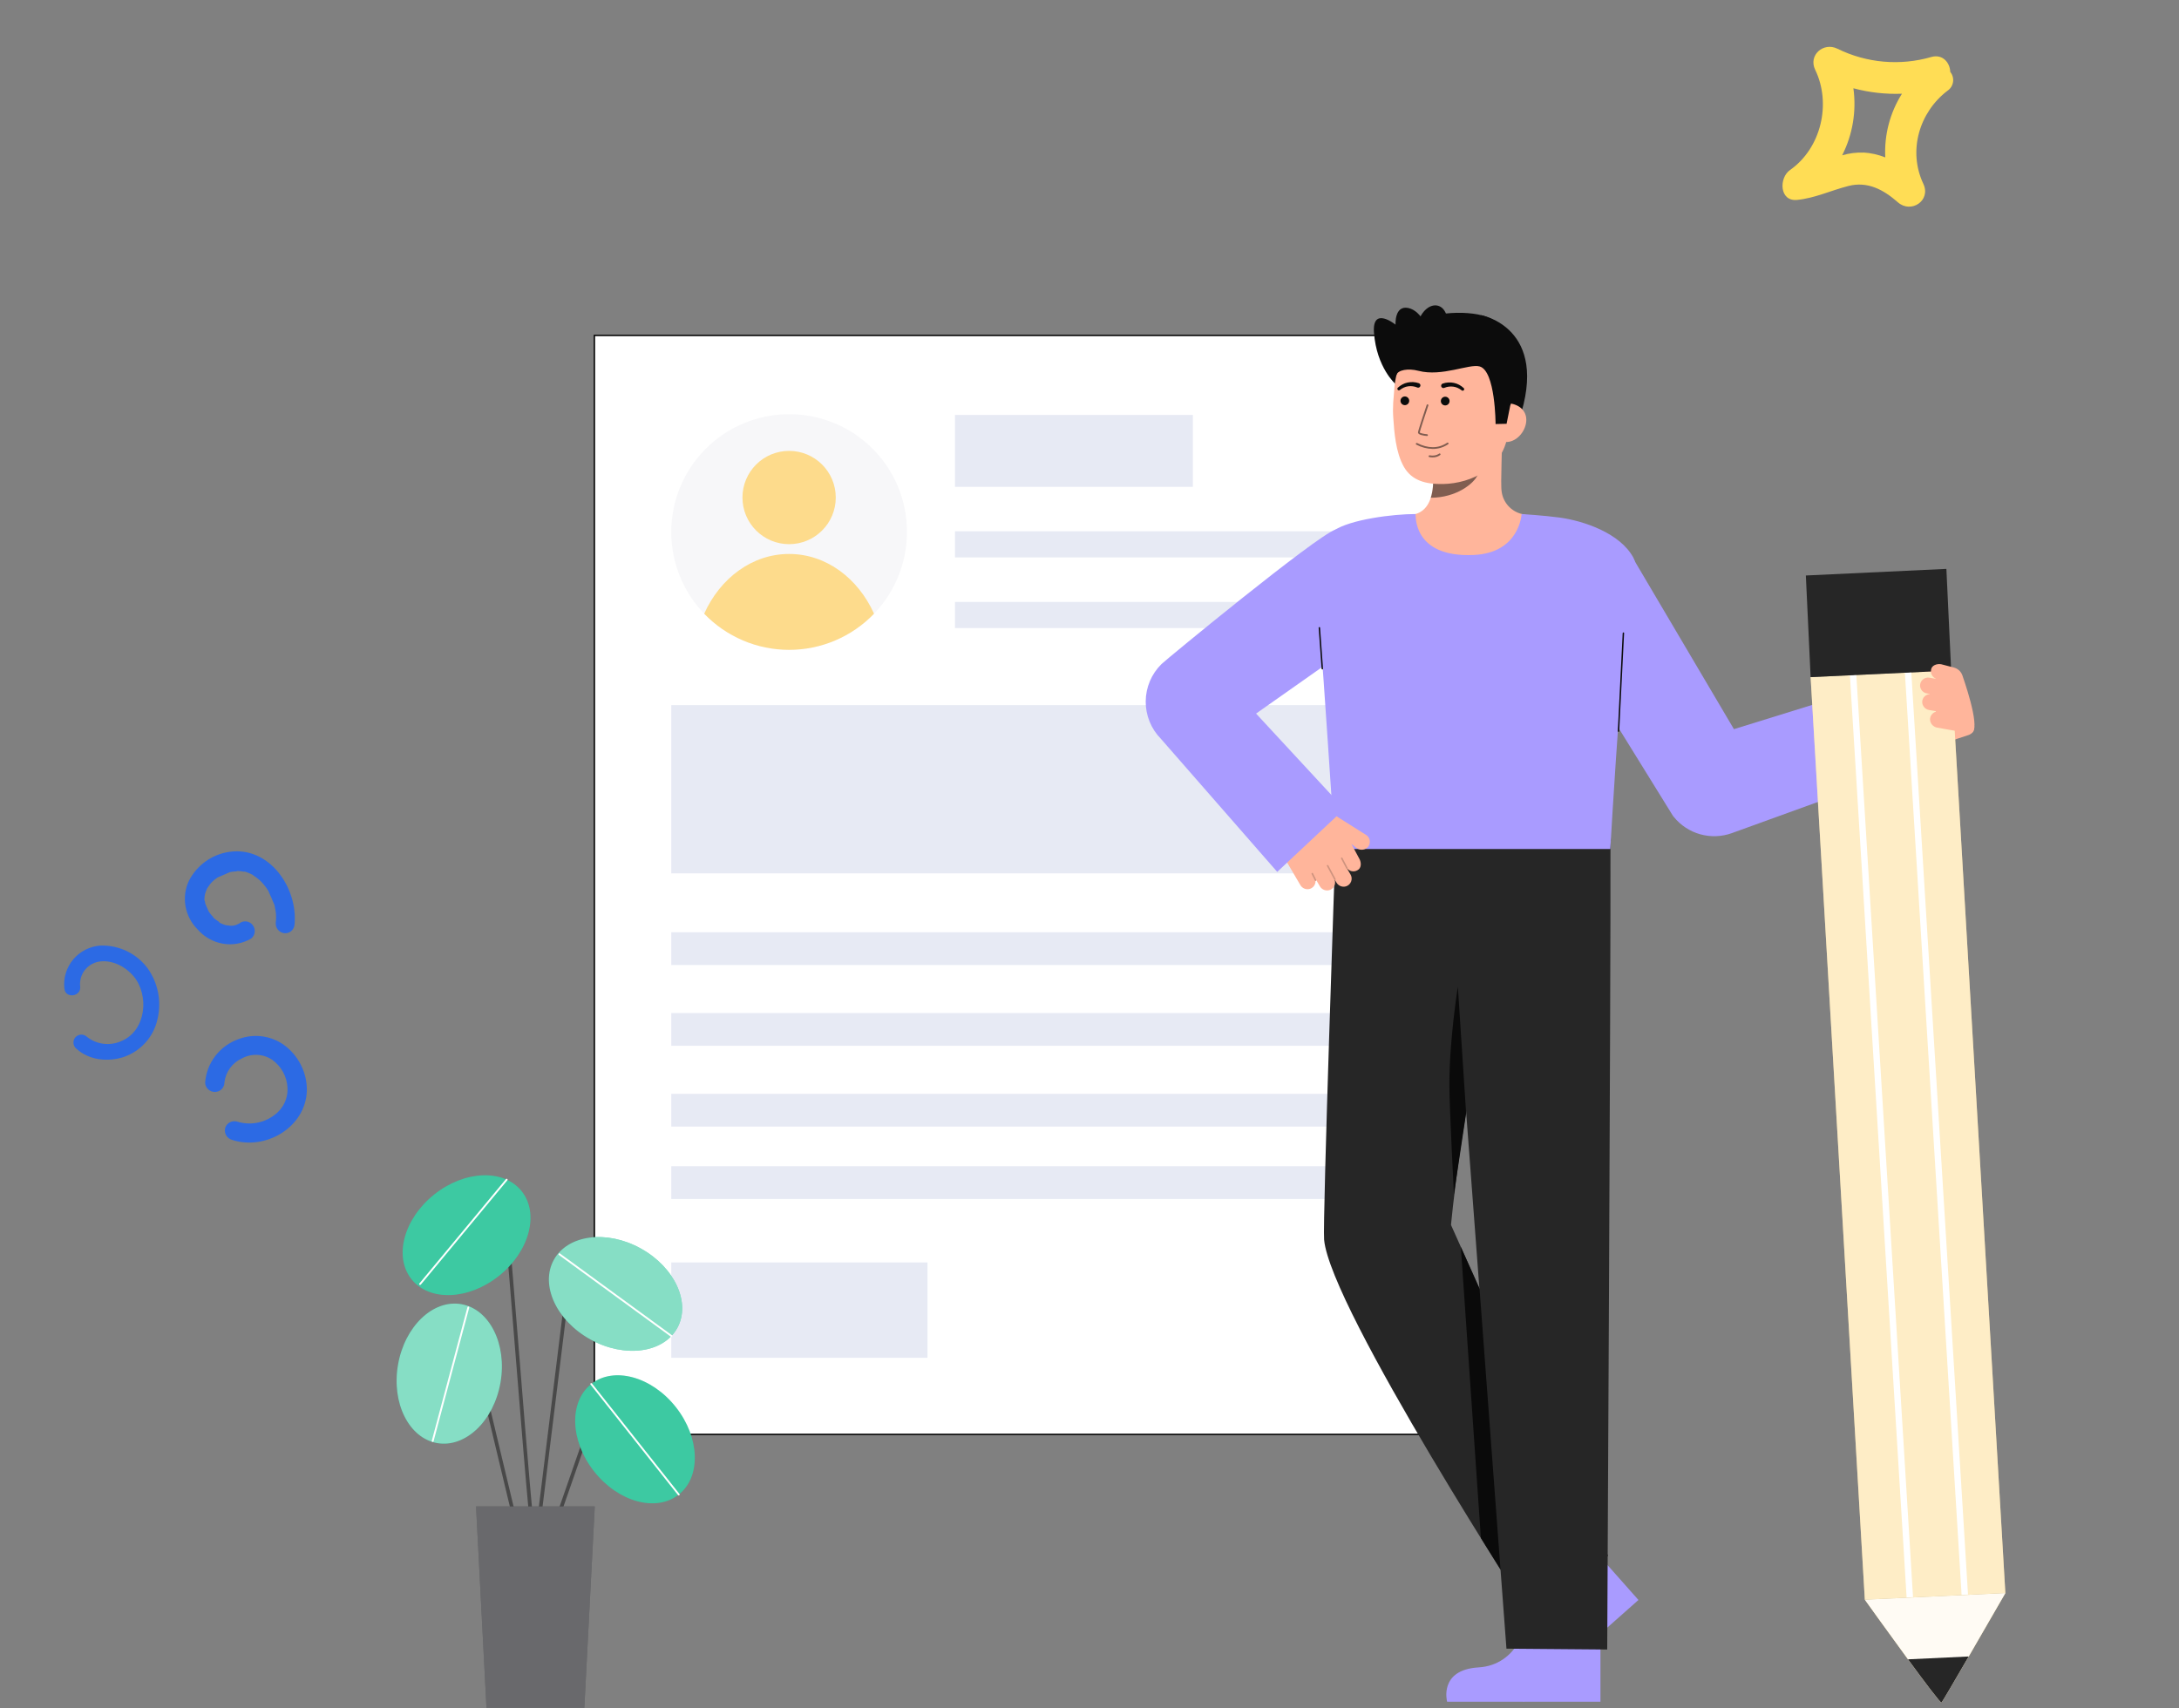 <svg width="338" height="265" viewBox="0 0 338 265" fill="none" xmlns="http://www.w3.org/2000/svg">
<rect x="0" y="0" width="338" height="265" fill="#808080" stroke="none"/>
<g clip-path="url(#clip0_308_854)">
<path d="M92.201 222.542V52.04H223.586V222.542H92.201Z" fill="white" stroke="black" stroke-width="0.214"/>
<path d="M211.659 109.395H104.126V135.5H211.659V109.395Z" fill="#E7EAF4"/>
<path d="M211.659 144.638H104.126V149.72H211.659V144.638Z" fill="#E7EAF4"/>
<path d="M211.659 157.171H104.126V162.253H211.659V157.171Z" fill="#E7EAF4"/>
<path d="M211.659 169.704H104.126V174.786H211.659V169.704Z" fill="#E7EAF4"/>
<path d="M211.659 180.939H104.126V186.021H211.659V180.939Z" fill="#E7EAF4"/>
<path d="M140.683 82.543C140.683 86.158 139.611 89.692 137.603 92.698C135.595 95.704 132.74 98.046 129.4 99.43C126.06 100.814 122.385 101.176 118.839 100.47C115.293 99.765 112.036 98.024 109.48 95.468C106.923 92.912 105.183 89.655 104.477 86.109C103.772 82.563 104.134 78.888 105.517 75.548C106.901 72.208 109.244 69.353 112.25 67.345C115.255 65.336 118.789 64.264 122.405 64.264C124.807 64.257 127.187 64.725 129.408 65.641C131.629 66.557 133.647 67.903 135.346 69.602C137.044 71.3 138.39 73.318 139.307 75.539C140.223 77.76 140.691 80.14 140.683 82.543Z" fill="#F7F7F9"/>
<path d="M122.404 84.426C126.401 84.426 129.641 81.186 129.641 77.19C129.641 73.193 126.401 69.954 122.404 69.954C118.408 69.954 115.168 73.193 115.168 77.19C115.168 81.186 118.408 84.426 122.404 84.426Z" fill="#FDDB8C"/>
<path d="M135.576 95.217C133.87 96.989 131.825 98.399 129.561 99.362C127.298 100.325 124.864 100.821 122.404 100.821C119.945 100.821 117.51 100.325 115.247 99.362C112.984 98.399 110.938 96.989 109.232 95.217C111.697 89.709 116.672 85.945 122.404 85.945C128.135 85.945 133.111 89.709 135.576 95.217Z" fill="#FDDB8C"/>
<path d="M185.034 64.378H148.132V75.53H185.034V64.378Z" fill="#E7EAF4"/>
<path d="M211.66 82.427H148.132V86.485H211.66V82.427Z" fill="#E7EAF4"/>
<path d="M211.66 93.383H148.132V97.44H211.66V93.383Z" fill="#E7EAF4"/>
<path d="M143.867 195.864H104.126V210.656H143.867V195.864Z" fill="#E7EAF4"/>
<path d="M83.051 240.724C83.014 240.724 82.977 240.717 82.942 240.703C82.908 240.688 82.876 240.667 82.85 240.641C82.45 240.241 81.798 232.899 80.041 211.038C79.322 202.093 78.642 193.644 78.147 188.51C78.112 188.143 77.969 188.101 77.923 188.087C77.244 187.882 75.181 189.509 74.03 190.933C74.006 190.962 73.977 190.986 73.944 191.004C73.912 191.022 73.876 191.033 73.838 191.037C73.801 191.041 73.764 191.038 73.728 191.027C73.692 191.017 73.659 190.999 73.63 190.976C73.601 190.952 73.577 190.923 73.559 190.89C73.541 190.858 73.53 190.822 73.526 190.785C73.522 190.747 73.525 190.71 73.536 190.674C73.547 190.638 73.564 190.605 73.588 190.576C74.349 189.634 76.832 187.165 78.086 187.542C78.339 187.619 78.653 187.838 78.711 188.455C79.207 193.594 79.886 202.046 80.606 210.993C81.673 224.277 82.883 239.327 83.28 240.274C83.311 240.317 83.329 240.367 83.333 240.419C83.337 240.471 83.326 240.523 83.302 240.569C83.279 240.615 83.243 240.654 83.198 240.682C83.154 240.709 83.103 240.724 83.051 240.724Z" fill="#494949"/>
<path d="M77.418 197.931C82.131 194.153 83.693 188.272 80.907 184.797C78.121 181.321 72.041 181.566 67.328 185.344C62.615 189.122 61.053 195.002 63.839 198.478C66.625 201.954 72.704 201.709 77.418 197.931Z" fill="#0CBC8B"/>
<path opacity="0.2" d="M77.418 197.931C82.131 194.153 83.693 188.272 80.907 184.797C78.121 181.321 72.041 181.566 67.328 185.344C62.615 189.122 61.053 195.002 63.839 198.478C66.625 201.954 72.704 201.709 77.418 197.931Z" fill="white"/>
<path d="M65.16 199.361C65.127 199.362 65.095 199.35 65.069 199.329C65.041 199.305 65.023 199.27 65.019 199.233C65.016 199.196 65.027 199.159 65.051 199.13L78.483 182.932C78.495 182.917 78.509 182.906 78.526 182.897C78.542 182.888 78.561 182.883 78.579 182.881C78.598 182.879 78.616 182.881 78.634 182.887C78.652 182.892 78.669 182.901 78.683 182.913C78.697 182.925 78.709 182.94 78.718 182.956C78.727 182.973 78.732 182.991 78.734 183.009C78.736 183.028 78.734 183.047 78.728 183.064C78.722 183.082 78.713 183.099 78.702 183.113L65.271 199.31C65.257 199.326 65.24 199.339 65.221 199.348C65.202 199.357 65.181 199.362 65.16 199.361Z" fill="white"/>
<path d="M85.98 237.25C85.935 237.25 85.89 237.239 85.85 237.219C85.81 237.198 85.775 237.168 85.749 237.131C85.722 237.094 85.706 237.051 85.699 237.006C85.693 236.961 85.697 236.916 85.712 236.873L90.758 222.362C90.906 221.936 91.159 221.554 91.494 221.251C91.829 220.948 92.234 220.733 92.673 220.627C93.111 220.521 93.57 220.527 94.006 220.644C94.442 220.762 94.841 220.986 95.168 221.298L97.836 223.846C97.89 223.898 97.922 223.97 97.924 224.045C97.925 224.12 97.897 224.193 97.845 224.248C97.793 224.302 97.721 224.334 97.646 224.336C97.571 224.337 97.498 224.309 97.443 224.257L94.776 221.709C94.518 221.463 94.203 221.285 93.858 221.193C93.514 221.1 93.152 221.096 92.806 221.179C92.459 221.263 92.139 221.432 91.875 221.671C91.611 221.911 91.411 222.212 91.294 222.549L86.249 237.06C86.229 237.116 86.193 237.164 86.145 237.198C86.097 237.232 86.039 237.25 85.98 237.25Z" fill="#494949"/>
<path d="M105.287 231.879C108.78 229.114 108.573 223.033 104.824 218.297C101.075 213.561 95.204 211.963 91.711 214.727C88.218 217.492 88.426 223.573 92.175 228.309C95.924 233.046 101.795 234.644 105.287 231.879Z" fill="#0CBC8B"/>
<path d="M80.759 239.798C80.695 239.798 80.633 239.776 80.583 239.736C80.533 239.697 80.498 239.642 80.483 239.579L72.016 204.176C71.958 203.935 71.834 203.714 71.659 203.538C71.484 203.363 71.264 203.239 71.023 203.18C70.782 203.121 70.529 203.13 70.293 203.206C70.056 203.281 69.846 203.42 69.683 203.608L67.073 206.624C67.049 206.653 67.019 206.677 66.985 206.694C66.952 206.711 66.915 206.721 66.878 206.724C66.841 206.727 66.803 206.722 66.767 206.71C66.732 206.699 66.699 206.68 66.67 206.655C66.642 206.631 66.619 206.601 66.602 206.567C66.585 206.534 66.575 206.497 66.573 206.46C66.57 206.422 66.575 206.385 66.587 206.349C66.6 206.314 66.618 206.281 66.643 206.253L69.253 203.236C69.484 202.97 69.784 202.772 70.12 202.665C70.456 202.557 70.815 202.545 71.158 202.628C71.501 202.712 71.814 202.889 72.062 203.139C72.311 203.389 72.486 203.702 72.568 204.045L81.034 239.447C81.052 239.521 81.04 239.598 81 239.662C80.961 239.726 80.898 239.772 80.824 239.79C80.803 239.795 80.781 239.798 80.759 239.798Z" fill="#494949"/>
<path d="M77.635 214.489C78.664 208.537 75.94 203.096 71.55 202.337C67.161 201.578 62.768 205.788 61.739 211.74C60.709 217.692 63.434 223.133 67.823 223.892C72.213 224.651 76.606 220.441 77.635 214.489Z" fill="#0CBC8B"/>
<path d="M83.051 240.724C83.039 240.724 83.028 240.723 83.016 240.722C82.979 240.718 82.943 240.706 82.911 240.687C82.878 240.669 82.85 240.644 82.827 240.615C82.804 240.586 82.787 240.552 82.777 240.516C82.767 240.48 82.764 240.442 82.769 240.405L88.176 196.505C88.235 196.026 88.431 195.575 88.74 195.206C89.049 194.836 89.458 194.564 89.918 194.421C90.379 194.278 90.87 194.272 91.334 194.402C91.798 194.532 92.215 194.793 92.534 195.155L98.713 202.154C98.738 202.182 98.757 202.215 98.769 202.25C98.781 202.285 98.786 202.322 98.784 202.36C98.782 202.397 98.772 202.433 98.756 202.467C98.739 202.5 98.716 202.53 98.689 202.555C98.661 202.58 98.628 202.599 98.593 202.611C98.557 202.623 98.52 202.628 98.483 202.626C98.446 202.623 98.409 202.614 98.376 202.597C98.342 202.581 98.312 202.558 98.287 202.53L92.108 195.531C91.861 195.251 91.539 195.049 91.181 194.949C90.822 194.848 90.442 194.853 90.086 194.964C89.731 195.074 89.414 195.284 89.175 195.57C88.936 195.856 88.785 196.204 88.74 196.574L83.333 240.473C83.325 240.542 83.291 240.606 83.24 240.652C83.188 240.698 83.121 240.724 83.051 240.724Z" fill="#494949"/>
<path d="M105.052 206.044C107.209 202.146 104.672 196.615 99.386 193.692C94.1 190.768 88.067 191.558 85.911 195.456C83.755 199.354 86.292 204.884 91.578 207.808C96.863 210.732 102.896 209.942 105.052 206.044Z" fill="#0CBC8B"/>
<path opacity="0.2" d="M105.287 231.879C108.78 229.114 108.573 223.033 104.824 218.297C101.075 213.561 95.204 211.963 91.711 214.727C88.218 217.492 88.426 223.573 92.175 228.309C95.924 233.046 101.795 234.644 105.287 231.879Z" fill="white"/>
<path opacity="0.5" d="M77.635 214.489C78.664 208.537 75.94 203.096 71.55 202.337C67.161 201.578 62.768 205.788 61.739 211.74C60.709 217.692 63.434 223.133 67.823 223.892C72.213 224.651 76.606 220.441 77.635 214.489Z" fill="white"/>
<path opacity="0.5" d="M105.052 206.044C107.209 202.146 104.672 196.615 99.386 193.692C94.1 190.768 88.067 191.558 85.911 195.456C83.755 199.354 86.292 204.884 91.578 207.808C96.863 210.732 102.896 209.942 105.052 206.044Z" fill="white"/>
<path d="M89.966 277.971H76.135L73.843 233.718H92.258L89.966 277.971Z" fill="#292A2E"/>
<path opacity="0.3" d="M89.966 277.971H76.135L73.843 233.718H92.258L89.966 277.971Z" fill="white"/>
<path d="M105.289 232.02C105.268 232.02 105.247 232.016 105.227 232.006C105.208 231.997 105.191 231.983 105.178 231.966L91.601 214.815C91.589 214.8 91.581 214.783 91.576 214.765C91.571 214.748 91.569 214.729 91.571 214.71C91.573 214.692 91.579 214.674 91.588 214.657C91.597 214.641 91.609 214.627 91.624 214.615C91.639 214.604 91.656 214.595 91.674 214.59C91.691 214.585 91.71 214.583 91.729 214.586C91.747 214.588 91.765 214.593 91.781 214.603C91.798 214.612 91.812 214.624 91.824 214.638L105.4 231.79C105.417 231.811 105.427 231.836 105.43 231.863C105.433 231.889 105.429 231.916 105.417 231.94C105.406 231.964 105.387 231.985 105.365 231.999C105.342 232.013 105.316 232.02 105.289 232.02Z" fill="white"/>
<path d="M104.15 207.418C104.119 207.418 104.089 207.408 104.065 207.39L86.693 194.705C86.678 194.694 86.665 194.68 86.656 194.664C86.646 194.648 86.639 194.631 86.636 194.612C86.634 194.594 86.634 194.575 86.639 194.557C86.643 194.539 86.651 194.522 86.662 194.507C86.673 194.492 86.687 194.479 86.703 194.469C86.719 194.459 86.737 194.453 86.755 194.45C86.773 194.447 86.792 194.448 86.81 194.452C86.829 194.457 86.846 194.465 86.861 194.476L104.234 207.162C104.258 207.179 104.275 207.204 104.284 207.232C104.293 207.261 104.293 207.291 104.284 207.319C104.274 207.348 104.256 207.372 104.233 207.39C104.209 207.407 104.18 207.417 104.15 207.417V207.418Z" fill="white"/>
<path d="M67.117 223.707C67.104 223.707 67.092 223.705 67.08 223.702C67.044 223.693 67.013 223.669 66.994 223.636C66.975 223.604 66.97 223.565 66.979 223.528L72.51 202.807C72.52 202.772 72.544 202.742 72.576 202.724C72.609 202.706 72.647 202.701 72.683 202.71C72.718 202.72 72.749 202.743 72.768 202.775C72.787 202.806 72.793 202.844 72.784 202.88L67.255 223.602C67.247 223.632 67.229 223.659 67.204 223.678C67.179 223.697 67.148 223.707 67.117 223.707Z" fill="white"/>
<path d="M300.774 104.959L301.572 104.302C301.824 104.086 301.983 103.783 302.02 103.454C302.056 103.125 301.967 102.795 301.769 102.53C301.662 102.396 301.529 102.286 301.378 102.206C301.227 102.125 301.062 102.077 300.892 102.062C300.721 102.048 300.55 102.069 300.388 102.123C300.226 102.178 300.076 102.264 299.949 102.378L290.471 110.792L293.091 113.898C293.905 114.863 294.988 115.562 296.202 115.907C297.416 116.252 298.705 116.226 299.905 115.834L305.334 114.046C305.618 113.958 305.863 113.775 306.028 113.528C306.193 113.281 306.267 112.984 306.238 112.688C306.163 112.106 300.774 104.959 300.774 104.959Z" fill="#FFB59B"/>
<path d="M295.109 105.025L268.963 113.126L253.018 86.117L239.396 94.082L259.497 126.566L259.624 126.728C260.678 128.036 262.113 128.982 263.73 129.435C265.347 129.888 267.065 129.825 268.644 129.256L299.811 117.967L295.109 105.025Z" fill="#A99BFF"/>
<path d="M311.066 247.16L289.266 248.185L280.858 105.057L302.658 104.032L311.066 247.16Z" fill="#FDDB8C"/>
<path opacity="0.5" d="M311.066 247.16L289.266 248.185L280.858 105.057L302.658 104.032L311.066 247.16Z" fill="white"/>
<path d="M301.918 88.261L280.118 89.286L280.859 105.055L302.659 104.03L301.918 88.261Z" fill="#262626"/>
<path d="M311.068 247.16C311.068 247.16 308.076 252.354 305.381 256.998C303.243 260.681 301.291 264.019 301.165 264.144C301.035 264.273 298.599 261.033 295.964 257.441C292.762 253.075 289.267 248.185 289.267 248.185L311.068 247.16Z" fill="#FDDB8C"/>
<path opacity="0.9" d="M311.068 247.16C311.068 247.16 308.076 252.354 305.381 256.998C303.243 260.681 301.291 264.019 301.165 264.144C301.035 264.273 298.599 261.033 295.964 257.441C292.762 253.075 289.267 248.185 289.267 248.185L311.068 247.16Z" fill="white"/>
<path d="M305.38 256.999C303.243 260.683 301.29 264.021 301.165 264.145C301.035 264.275 298.598 261.035 295.964 257.442L305.38 256.999Z" fill="#262626"/>
<path d="M304.276 247.438L295.484 104.398L296.479 104.348L305.271 247.387L304.276 247.438Z" fill="white"/>
<path d="M295.748 247.842L286.956 104.802L287.951 104.752L296.743 247.791L295.748 247.842Z" fill="white"/>
<path d="M299.381 111.633C299.38 111.359 299.47 111.091 299.635 110.872C299.801 110.653 300.033 110.493 300.298 110.419C300.288 110.398 300.252 110.356 300.287 110.342L299.252 110.158C298.945 110.111 298.667 109.954 298.467 109.717C298.267 109.48 298.16 109.179 298.165 108.869C298.18 108.563 298.308 108.274 298.525 108.057C298.741 107.84 299.03 107.712 299.336 107.696C299.328 107.686 299.331 107.672 299.327 107.66L298.901 107.584C298.612 107.539 298.349 107.394 298.154 107.177C297.96 106.959 297.847 106.68 297.834 106.388C297.83 106.205 297.867 106.024 297.941 105.856C298.016 105.689 298.127 105.54 298.266 105.421C298.405 105.302 298.568 105.215 298.745 105.167C298.922 105.118 299.107 105.11 299.287 105.142L300.269 105.315C300.269 105.31 300.265 105.306 300.266 105.301C300.267 105.295 300.274 105.29 300.276 105.284C300.018 105.175 299.804 104.982 299.67 104.736C299.536 104.49 299.489 104.206 299.538 103.93C299.617 103.21 300.468 102.941 301.103 103.054L303.076 103.565C303.38 103.644 303.66 103.797 303.891 104.01C304.122 104.223 304.297 104.49 304.4 104.786C305.293 107.357 307.465 114.126 305.438 113.767L300.449 112.883C300.157 112.823 299.894 112.667 299.701 112.441C299.507 112.215 299.395 111.931 299.381 111.633Z" fill="#FFB59B"/>
<path d="M216.474 59.594C216.474 59.594 213.534 57.05 213.128 51.619C212.813 47.415 216.474 50.369 216.474 50.369C216.474 50.369 216.277 47.339 218.444 47.784C220.611 48.23 221.625 51.466 221.625 51.466" fill="#0C0C0C"/>
<path d="M229.731 48.894C229.731 48.894 240.511 50.785 235.6 65.234H232.676" fill="#0C0C0C"/>
<path d="M237.428 246.557C237.428 246.557 240.878 252.382 236.465 256.788C232.053 261.194 236.352 264.009 236.352 264.009L254.152 248.233L246.27 239.34L237.428 246.557Z" fill="#A99BFF"/>
<path d="M207.141 131.725C207.141 131.725 205.137 189.517 205.392 192.338C206.356 203.007 237.754 251.352 237.754 251.352L249.445 241.369L234.515 211.128L225.077 190.053C225.077 190.053 226.701 171.927 231.081 155.096C233.322 146.457 234.67 137.612 235.105 128.698L207.141 131.725Z" fill="#262626"/>
<path d="M236.852 251.674C236.852 251.674 235.57 258.321 229.346 258.692C223.122 259.064 224.472 264.021 224.472 264.021H248.257V252.138L236.852 251.674Z" fill="#A99BFF"/>
<path d="M249.869 130.412C249.869 130.412 249.794 128.414 249.81 132.946C249.869 149.855 249.306 255.917 249.306 255.917L233.677 255.786L224.209 129.724L249.869 130.412Z" fill="#262626"/>
<path d="M227.42 172.697L226.138 153.096C226.138 153.096 224.821 161.244 224.821 168.268C224.821 171.701 225.529 185.294 225.529 185.294L227.42 172.697Z" fill="#0A0A0A"/>
<path d="M229.503 199.937L232.754 243.507L229.711 238.611L226.601 193.456L229.503 199.937Z" fill="#0A0A0A"/>
<path d="M217.592 80.255C217.64 80.249 218.17 89.058 228.404 88.29C235.488 87.759 238.014 80.243 238.177 80.243C237.413 80.081 236.469 79.834 236.093 79.75C235.276 79.56 234.535 79.126 233.971 78.505C233.406 77.884 233.044 77.106 232.932 76.274C232.725 75.024 233.076 68.638 232.968 67.374L222.093 69.802C222.245 72.469 223.309 78.655 219.581 79.75C218.961 79.931 218.293 80.097 217.592 80.255Z" fill="#FFB59B"/>
<path opacity="0.52" d="M221.94 77.222C222.111 76.673 222.22 76.107 222.267 75.534C222.387 74.227 222.363 72.91 222.196 71.609C224.407 71.31 226.489 70.398 228.207 68.975C228.409 69.721 229.519 72.98 229.212 73.688C228.631 75.028 225.899 77.222 221.94 77.222Z" fill="#0C0C0C"/>
<path d="M223.87 75.094C228.177 74.996 233.481 72.635 233.945 66.83L234.363 61.591C234.826 55.785 232.152 50.836 226.686 50.4C221.22 49.964 216.758 54.344 216.295 60.15L216.11 62.469C216.061 63.267 216.065 64.066 216.124 64.863C216.266 66.97 216.487 70.174 217.761 72.416C218.962 74.533 221.119 75.156 223.87 75.094Z" fill="#FFB59B"/>
<path opacity="0.52" d="M222.24 69.651C221.353 69.631 220.484 69.404 219.702 68.987C219.686 68.98 219.671 68.968 219.658 68.954C219.646 68.941 219.636 68.925 219.63 68.907C219.625 68.89 219.622 68.871 219.623 68.853C219.625 68.834 219.63 68.816 219.638 68.8C219.646 68.783 219.658 68.769 219.672 68.757C219.686 68.745 219.703 68.736 219.72 68.73C219.738 68.725 219.757 68.723 219.775 68.725C219.793 68.727 219.811 68.732 219.828 68.741C221.515 69.598 223.1 69.596 224.411 68.733C224.437 68.715 224.465 68.698 224.493 68.682C224.526 68.666 224.564 68.664 224.599 68.676C224.633 68.688 224.662 68.713 224.678 68.746C224.694 68.779 224.696 68.817 224.685 68.852C224.673 68.886 224.647 68.915 224.614 68.931C224.604 68.937 224.586 68.948 224.563 68.964C223.874 69.419 223.065 69.658 222.24 69.651Z" fill="#0C0C0C"/>
<path opacity="0.52" d="M222.194 70.961C222.034 70.96 221.874 70.945 221.717 70.917C221.681 70.911 221.649 70.891 221.628 70.861C221.607 70.831 221.598 70.793 221.605 70.757C221.611 70.721 221.631 70.689 221.661 70.668C221.691 70.647 221.728 70.638 221.765 70.645C222.714 70.811 223.2 70.403 223.22 70.385C223.248 70.361 223.284 70.349 223.32 70.351C223.357 70.354 223.391 70.371 223.415 70.398C223.439 70.426 223.452 70.462 223.449 70.499C223.447 70.535 223.43 70.569 223.402 70.594C223.054 70.852 222.627 70.982 222.194 70.961Z" fill="#0C0C0C"/>
<path d="M217.917 62.858C218.29 62.858 218.592 62.556 218.592 62.183C218.592 61.81 218.29 61.507 217.917 61.507C217.544 61.507 217.241 61.81 217.241 62.183C217.241 62.556 217.544 62.858 217.917 62.858Z" fill="#0C0C0C"/>
<path d="M224.176 62.901C224.549 62.901 224.852 62.599 224.852 62.225C224.852 61.852 224.549 61.55 224.176 61.55C223.803 61.55 223.501 61.852 223.501 62.225C223.501 62.599 223.803 62.901 224.176 62.901Z" fill="#0C0C0C"/>
<path d="M233.464 68.571C235.126 68.704 236.614 67.034 236.747 65.373C236.879 63.712 235.606 62.688 233.944 62.556L233 63.601L232.036 68.458L233.464 68.571Z" fill="#FFB59B"/>
<path d="M204.878 99.648C205.2 103.435 206.768 127.06 207.078 131.725H249.789C250.03 127.518 251.114 109.123 252.029 100.896C252.902 93.046 254.616 88.832 253.359 86.511C251.307 82.718 245.699 80.81 241.874 80.292C239.539 79.976 236.027 79.75 236.027 79.75C236.027 79.75 235.73 85.766 228.638 86.1C218.985 86.555 219.63 79.75 219.582 79.75C216.078 79.75 209.445 80.588 206.899 82.319C201.176 86.211 204.194 91.624 204.878 99.648Z" fill="#A99BFF"/>
<path d="M231.989 65.788C231.989 65.788 231.978 57.528 229.518 56.853C227.88 56.404 223.695 58.49 220.014 57.528C218.403 57.108 216.827 57.408 216.618 58.168C216.535 58.469 215.812 54.016 218.59 50.858C220.802 48.345 227.509 48.043 230.481 49.115C238.706 52.083 234.261 62.94 234.261 62.94L233.697 65.749L231.989 65.788Z" fill="#0C0C0C"/>
<g opacity="0.52">
<path d="M221.365 67.642H221.354C220.819 67.6 219.925 67.471 219.956 67.071C219.982 66.739 221.167 63.227 221.302 62.827C221.308 62.81 221.317 62.795 221.328 62.781C221.34 62.768 221.355 62.757 221.371 62.749C221.387 62.741 221.404 62.736 221.422 62.735C221.44 62.733 221.458 62.736 221.475 62.742C221.492 62.747 221.508 62.756 221.521 62.768C221.535 62.78 221.546 62.794 221.554 62.81C221.562 62.827 221.567 62.844 221.568 62.862C221.569 62.88 221.567 62.898 221.561 62.915C221.035 64.471 220.246 66.867 220.229 67.092C220.274 67.191 220.821 67.326 221.375 67.369C221.41 67.372 221.442 67.389 221.466 67.415C221.489 67.441 221.501 67.475 221.5 67.51C221.498 67.546 221.484 67.579 221.459 67.603C221.434 67.628 221.4 67.642 221.365 67.642V67.642Z" fill="#0C0C0C"/>
</g>
<path d="M219.815 60.109C219.604 60.021 219.383 59.961 219.156 59.932C218.921 59.899 218.683 59.899 218.448 59.932C218.212 59.961 217.982 60.027 217.765 60.125C217.544 60.225 217.336 60.351 217.147 60.502L217.132 60.514C217.083 60.55 217.022 60.566 216.962 60.558C216.901 60.55 216.846 60.52 216.808 60.473C216.769 60.425 216.751 60.365 216.756 60.304C216.761 60.244 216.789 60.187 216.834 60.147C217.044 59.952 217.278 59.784 217.53 59.648C217.785 59.508 218.06 59.407 218.346 59.349C218.929 59.226 219.534 59.264 220.097 59.458C220.141 59.473 220.182 59.497 220.216 59.529C220.251 59.56 220.279 59.597 220.3 59.64C220.32 59.682 220.331 59.727 220.334 59.774C220.337 59.821 220.33 59.867 220.314 59.911C220.299 59.956 220.275 59.996 220.244 60.031C220.212 60.066 220.175 60.094 220.132 60.114C220.09 60.134 220.045 60.146 219.998 60.148C219.951 60.151 219.905 60.144 219.861 60.129C219.852 60.126 219.844 60.122 219.836 60.119L219.815 60.109Z" fill="#0C0C0C"/>
<path d="M223.779 59.514C224.063 59.414 224.359 59.356 224.66 59.34C224.951 59.322 225.244 59.344 225.53 59.405C225.816 59.464 226.091 59.564 226.346 59.704C226.598 59.841 226.832 60.008 227.042 60.204C227.088 60.244 227.117 60.3 227.123 60.362C227.128 60.423 227.11 60.483 227.071 60.531C227.032 60.579 226.977 60.61 226.916 60.617C226.855 60.625 226.794 60.608 226.745 60.571L226.729 60.559C226.539 60.408 226.332 60.281 226.111 60.182C225.895 60.083 225.665 60.018 225.429 59.988C225.194 59.956 224.956 59.956 224.722 59.988C224.495 60.017 224.273 60.077 224.062 60.166L224.042 60.175C224 60.193 223.954 60.204 223.907 60.205C223.86 60.206 223.814 60.198 223.77 60.181C223.727 60.164 223.687 60.139 223.653 60.107C223.619 60.074 223.592 60.036 223.573 59.993C223.554 59.95 223.544 59.904 223.543 59.858C223.542 59.811 223.55 59.765 223.567 59.721C223.584 59.678 223.609 59.638 223.641 59.604C223.673 59.57 223.712 59.543 223.755 59.524C223.762 59.521 223.771 59.517 223.779 59.514Z" fill="#0C0C0C"/>
<path d="M224.357 51.284C224.856 49.498 224.278 47.775 223.065 47.435C221.851 47.095 220.463 48.268 219.963 50.054C219.463 51.84 220.041 53.563 221.255 53.903C222.468 54.242 223.857 53.07 224.357 51.284Z" fill="#0C0C0C"/>
<path d="M203.213 137.897C203.39 137.836 203.55 137.737 203.684 137.607C203.817 137.477 203.92 137.319 203.985 137.145C204.05 136.97 204.076 136.783 204.06 136.597C204.044 136.412 203.987 136.232 203.893 136.071L204.717 137.48C204.878 137.769 205.142 137.986 205.457 138.088C205.772 138.189 206.114 138.167 206.414 138.026C206.566 137.948 206.7 137.84 206.809 137.708C206.918 137.576 206.998 137.424 207.046 137.26C207.094 137.096 207.108 136.923 207.087 136.754C207.066 136.584 207.011 136.421 206.925 136.273L207.297 136.911C207.443 137.17 207.673 137.371 207.949 137.48C208.226 137.588 208.531 137.598 208.814 137.507C208.991 137.447 209.151 137.348 209.285 137.218C209.418 137.088 209.521 136.93 209.586 136.755C209.651 136.581 209.677 136.394 209.661 136.208C209.645 136.022 209.588 135.843 209.494 135.682L208.84 134.565C209.009 134.853 209.284 135.062 209.607 135.147C209.93 135.232 210.273 135.185 210.561 135.016C211.221 134.688 211.177 133.781 210.847 133.214L209.619 130.927L210.43 131.57C210.694 131.77 211.023 131.862 211.353 131.829C211.682 131.795 211.986 131.638 212.204 131.389C212.312 131.256 212.392 131.103 212.438 130.939C212.485 130.775 212.498 130.602 212.476 130.433C212.454 130.263 212.398 130.1 212.31 129.953C212.223 129.806 212.107 129.678 211.969 129.578L204.589 124.924L199.264 125.298C198.492 126.297 198.036 127.503 197.955 128.762C197.873 130.022 198.169 131.277 198.806 132.367L201.696 137.299C201.842 137.558 202.072 137.759 202.348 137.868C202.625 137.977 202.93 137.987 203.213 137.897Z" fill="#FFB59B"/>
<path d="M208.01 133.167C208.006 133.14 208.013 133.112 208.028 133.089C208.043 133.066 208.066 133.049 208.092 133.041C208.119 133.033 208.147 133.035 208.173 133.045C208.198 133.056 208.219 133.075 208.232 133.099L209.045 134.648C209.052 134.662 209.056 134.677 209.058 134.693C209.059 134.708 209.058 134.724 209.053 134.738C209.048 134.753 209.041 134.767 209.031 134.779C209.021 134.791 209.009 134.801 208.995 134.808C208.981 134.815 208.966 134.82 208.951 134.821C208.935 134.822 208.92 134.821 208.905 134.816C208.89 134.812 208.876 134.804 208.864 134.794C208.853 134.784 208.843 134.772 208.835 134.758L208.022 133.209C208.016 133.196 208.011 133.182 208.01 133.167Z" fill="#FFB59B"/>
<path d="M205.819 134.321C205.816 134.293 205.823 134.266 205.838 134.243C205.853 134.22 205.876 134.203 205.902 134.195C205.928 134.187 205.956 134.188 205.981 134.199C206.007 134.209 206.028 134.228 206.041 134.252L207.173 136.368C207.18 136.382 207.185 136.397 207.186 136.412C207.188 136.428 207.186 136.443 207.182 136.458C207.177 136.473 207.17 136.487 207.16 136.499C207.15 136.511 207.138 136.521 207.125 136.528C207.111 136.536 207.096 136.54 207.08 136.542C207.065 136.543 207.049 136.542 207.034 136.537C207.02 136.533 207.006 136.525 206.994 136.515C206.982 136.506 206.972 136.493 206.964 136.48L205.832 134.363C205.825 134.35 205.821 134.336 205.819 134.321Z" fill="#FFB59B"/>
<path d="M203.439 135.556C203.436 135.529 203.443 135.501 203.458 135.478C203.474 135.455 203.496 135.438 203.523 135.43C203.55 135.422 203.578 135.424 203.604 135.435C203.629 135.446 203.65 135.465 203.662 135.49L204.173 136.502C204.188 136.53 204.19 136.562 204.18 136.592C204.171 136.622 204.149 136.647 204.121 136.661C204.093 136.675 204.061 136.677 204.031 136.668C204.001 136.658 203.977 136.637 203.962 136.609L203.451 135.596C203.445 135.584 203.441 135.57 203.439 135.556Z" fill="#FFB59B"/>
<path opacity="0.2" d="M208.01 133.167C208.006 133.14 208.013 133.112 208.028 133.089C208.043 133.066 208.066 133.049 208.092 133.041C208.119 133.033 208.147 133.035 208.173 133.045C208.198 133.056 208.219 133.075 208.232 133.099L209.045 134.648C209.052 134.662 209.056 134.677 209.058 134.693C209.059 134.708 209.058 134.724 209.053 134.738C209.048 134.753 209.041 134.767 209.031 134.779C209.021 134.791 209.009 134.801 208.995 134.808C208.981 134.815 208.966 134.82 208.951 134.821C208.935 134.822 208.92 134.821 208.905 134.816C208.89 134.812 208.876 134.804 208.864 134.794C208.853 134.784 208.843 134.772 208.835 134.758L208.022 133.209C208.016 133.196 208.011 133.182 208.01 133.167Z" fill="#0C0C0C"/>
<path opacity="0.2" d="M205.819 134.321C205.816 134.293 205.823 134.266 205.838 134.243C205.853 134.22 205.876 134.203 205.902 134.195C205.928 134.187 205.956 134.188 205.981 134.199C206.007 134.209 206.028 134.228 206.041 134.252L207.173 136.368C207.18 136.382 207.185 136.397 207.186 136.412C207.188 136.428 207.186 136.443 207.182 136.458C207.177 136.473 207.17 136.487 207.16 136.499C207.15 136.511 207.138 136.521 207.125 136.528C207.111 136.536 207.096 136.54 207.08 136.542C207.065 136.543 207.049 136.542 207.034 136.537C207.02 136.533 207.006 136.525 206.994 136.515C206.982 136.506 206.972 136.493 206.964 136.48L205.832 134.363C205.825 134.35 205.821 134.336 205.819 134.321Z" fill="#0C0C0C"/>
<path opacity="0.2" d="M203.439 135.556C203.436 135.529 203.443 135.501 203.458 135.478C203.474 135.455 203.496 135.438 203.523 135.43C203.55 135.422 203.578 135.424 203.604 135.435C203.629 135.446 203.65 135.465 203.662 135.49L204.173 136.502C204.188 136.53 204.19 136.562 204.18 136.592C204.171 136.622 204.149 136.647 204.121 136.661C204.093 136.675 204.061 136.677 204.031 136.668C204.001 136.658 203.977 136.637 203.962 136.609L203.451 135.596C203.445 135.584 203.441 135.57 203.439 135.556Z" fill="#0C0C0C"/>
<path d="M214.456 96.902C214.456 96.902 211.028 80.831 207.139 82.169C204.053 83.231 180.87 102.336 180.166 103.028C178.617 104.554 177.736 106.632 177.719 108.807C177.702 110.981 178.549 113.074 180.074 114.623L198.119 135.27L208.533 125.508L194.839 110.71L214.456 96.902Z" fill="#A99BFF"/>
<path d="M205.113 103.863C205.085 103.863 205.059 103.852 205.038 103.834C205.018 103.815 205.006 103.789 205.004 103.761L204.545 97.407C204.544 97.393 204.546 97.379 204.55 97.365C204.555 97.351 204.562 97.338 204.571 97.328C204.581 97.317 204.592 97.308 204.605 97.301C204.618 97.295 204.632 97.291 204.646 97.29C204.661 97.288 204.675 97.29 204.689 97.294C204.703 97.299 204.716 97.306 204.727 97.315C204.738 97.325 204.747 97.336 204.753 97.349C204.76 97.362 204.764 97.376 204.765 97.391L205.223 103.745C205.224 103.759 205.222 103.774 205.218 103.787C205.213 103.801 205.206 103.814 205.197 103.825C205.187 103.836 205.176 103.845 205.163 103.851C205.15 103.858 205.136 103.861 205.122 103.863L205.113 103.863Z" fill="#0C0C0C"/>
<path d="M251.061 113.552H251.053C251.024 113.551 250.997 113.538 250.977 113.517C250.958 113.495 250.947 113.467 250.948 113.438L251.706 98.221C251.709 98.192 251.722 98.165 251.744 98.146C251.765 98.126 251.793 98.116 251.822 98.117C251.836 98.117 251.85 98.121 251.863 98.127C251.876 98.133 251.888 98.142 251.898 98.152C251.907 98.163 251.915 98.176 251.92 98.189C251.925 98.203 251.927 98.217 251.926 98.232L251.168 113.449C251.166 113.476 251.154 113.502 251.134 113.521C251.115 113.54 251.088 113.551 251.061 113.552Z" fill="#0C0C0C"/>
<path d="M35.567 132.165C34.24 132.356 32.981 132.862 31.892 133.643C30.803 134.424 29.914 135.458 29.299 136.661C28.724 137.882 28.541 139.261 28.778 140.606C29.015 141.95 29.658 143.193 30.618 144.16C31.639 145.345 33.028 146.138 34.548 146.404C36.067 146.671 37.621 146.393 38.944 145.62C39.1 145.501 39.23 145.352 39.326 145.18C39.423 145.009 39.484 144.819 39.507 144.622C39.529 144.424 39.513 144.224 39.458 144.032C39.402 143.84 39.31 143.661 39.186 143.505C39.062 143.349 38.908 143.22 38.735 143.124C38.561 143.029 38.371 142.969 38.176 142.949C37.981 142.929 37.784 142.95 37.598 143.009C37.412 143.068 37.24 143.164 37.093 143.292C37.392 143.162 36.986 143.339 36.953 143.353C36.921 143.367 36.75 143.441 36.654 143.483C36.61 143.508 36.564 143.529 36.515 143.544C36.414 143.568 36.312 143.586 36.209 143.599L35.956 143.631L35.736 143.623C35.501 143.608 35.272 143.578 35.027 143.541C34.906 143.51 34.787 143.47 34.671 143.424C34.459 143.348 34.251 143.26 34.048 143.161L34.02 143.096L33.991 143.03L33.762 142.883C33.528 142.725 33.31 142.547 33.097 142.379L33.064 142.303L33.031 142.226L32.841 142.023C32.671 141.834 32.515 141.632 32.375 141.42L32.308 141.267L32.208 141.037L31.932 140.403L31.847 140.206L31.775 139.809L31.709 139.655C31.716 139.564 31.718 139.472 31.715 139.379C31.726 139.161 31.755 138.944 31.802 138.731L31.84 138.584C31.886 138.432 31.939 138.283 32.001 138.137L32.135 137.832C32.251 137.639 32.379 137.453 32.516 137.276C32.594 137.164 32.688 137.058 32.771 136.957C32.96 136.762 33.161 136.579 33.372 136.409C33.5 136.354 33.594 136.248 33.708 136.159L33.9 136.075C33.975 136.043 34.114 135.982 34.103 135.987C34.093 135.992 34.36 135.875 34.488 135.82C34.617 135.764 34.916 135.633 35.13 135.54C35.213 135.498 35.298 135.461 35.386 135.429C35.471 135.392 35.557 135.354 35.643 135.317C35.728 135.28 36.092 135.239 36.323 135.216C36.555 135.193 36.555 135.193 36.681 135.19C36.721 135.167 36.764 135.148 36.809 135.135C37.024 135.136 37.238 135.151 37.452 135.18L37.863 135.248L37.937 135.215L38.025 135.242C38.263 135.321 38.516 135.406 38.752 135.511C38.896 135.572 39.036 135.641 39.173 135.718L39.255 135.76L39.279 135.815C39.493 135.956 39.706 136.096 39.919 136.264L40.218 136.511L40.444 136.711C40.887 137.165 41.279 137.665 41.615 138.204L41.677 138.346C41.753 138.521 41.825 138.685 41.901 138.86C42.045 139.148 42.174 139.443 42.286 139.745C42.349 139.86 42.401 139.981 42.443 140.106C42.519 140.281 42.529 140.302 42.476 140.182L42.572 140.401C42.647 140.719 42.706 141.031 42.755 141.348C42.846 141.936 42.854 142.533 42.776 143.12C42.734 143.511 42.846 143.905 43.089 144.216C43.332 144.528 43.685 144.73 44.071 144.78C44.456 144.829 44.843 144.721 45.145 144.48C45.448 144.238 45.642 143.883 45.684 143.492C46.255 137.706 41.745 131.257 35.567 132.165Z" fill="#2C6AE4"/>
<path d="M47.598 169.218C47.618 167.928 47.345 166.649 46.798 165.473C46.252 164.297 45.446 163.254 44.44 162.421C43.412 161.581 42.176 161.026 40.861 160.816C39.545 160.606 38.2 160.749 36.966 161.229C35.532 161.745 34.284 162.659 33.371 163.862C32.458 165.064 31.919 166.504 31.82 168.008C31.841 168.391 32.012 168.751 32.297 169.014C32.583 169.276 32.959 169.42 33.348 169.414C33.736 169.409 34.106 169.254 34.379 168.984C34.652 168.713 34.807 168.348 34.81 167.965C34.896 167.155 35.193 166.382 35.672 165.722C36.152 165.062 36.798 164.536 37.547 164.198C38.278 163.8 39.109 163.615 39.946 163.661C40.782 163.708 41.59 163.986 42.277 164.462C42.953 164.96 43.511 165.597 43.911 166.329C44.311 167.061 44.542 167.87 44.59 168.697C44.646 169.537 44.485 170.375 44.121 171.134C43.758 171.892 43.204 172.546 42.512 173.033C41.703 173.643 40.754 174.049 39.746 174.216C38.739 174.384 37.704 174.309 36.729 173.996C36.344 173.902 35.938 173.96 35.598 174.158C35.259 174.356 35.013 174.679 34.914 175.056C34.828 175.434 34.892 175.831 35.095 176.166C35.298 176.501 35.623 176.746 36.004 176.852C41.26 178.551 47.431 174.841 47.598 169.218Z" fill="#2C6AE4"/>
<path d="M24.428 158.13C24.754 156.772 24.785 155.362 24.518 153.995C24.251 152.628 23.693 151.336 22.881 150.204C22.04 149.078 20.937 148.173 19.666 147.563C18.395 146.953 16.993 146.658 15.579 146.702C14.764 146.758 13.967 146.98 13.239 147.353C12.51 147.725 11.865 148.241 11.342 148.869C10.819 149.496 10.43 150.223 10.198 151.003C9.966 151.784 9.896 152.602 9.993 153.408C10.171 154.982 12.618 154.623 12.437 153.055C12.384 152.595 12.424 152.127 12.554 151.68C12.685 151.234 12.903 150.817 13.197 150.454C13.491 150.092 13.854 149.79 14.265 149.568C14.677 149.346 15.128 149.207 15.593 149.16C17.527 148.948 19.545 150.031 20.743 151.482C23.184 154.454 22.659 159.835 18.922 161.478C18.017 161.906 17.009 162.065 16.019 161.935C15.029 161.805 14.099 161.393 13.344 160.747C13.079 160.559 12.75 160.483 12.427 160.534C12.105 160.585 11.815 160.76 11.62 161.022C11.434 161.288 11.358 161.614 11.406 161.933C11.455 162.251 11.625 162.539 11.881 162.736C13.855 164.511 16.757 164.787 19.229 163.979C20.525 163.526 21.683 162.75 22.594 161.726C23.505 160.701 24.136 159.463 24.428 158.13Z" fill="#2C6AE4"/>
<path d="M298.348 28.53C295.931 23.432 297.688 17.438 302.085 14.079C302.317 13.924 302.513 13.723 302.662 13.489C302.811 13.254 302.909 12.99 302.95 12.715C302.991 12.44 302.974 12.16 302.9 11.892C302.826 11.623 302.696 11.374 302.52 11.159C302.472 9.735 301.355 8.349 299.593 8.838C294.742 10.246 289.541 9.789 285.01 7.557C282.854 6.488 280.467 8.558 281.568 10.83C284.108 16.069 282.493 23.001 277.657 26.383C275.933 27.586 275.994 31.29 278.759 31.016C281.525 30.743 283.992 29.553 286.712 28.855C289.71 28.086 292.173 29.435 294.394 31.386C296.431 33.185 299.564 31.125 298.348 28.53ZM289.056 23.677C287.939 23.634 286.823 23.775 285.752 24.096C287.378 20.886 287.985 17.257 287.493 13.693C289.947 14.353 292.486 14.639 295.025 14.541C293.166 17.489 292.262 20.939 292.437 24.42C291.35 23.987 290.201 23.731 289.034 23.661L289.056 23.677Z" fill="#FFDD55"/>
</g>
<defs>
<clipPath id="clip0_308_854">
<rect width="338" height="264.151" fill="white" transform="translate(0 0.807)"/>
</clipPath>
</defs>
</svg>
